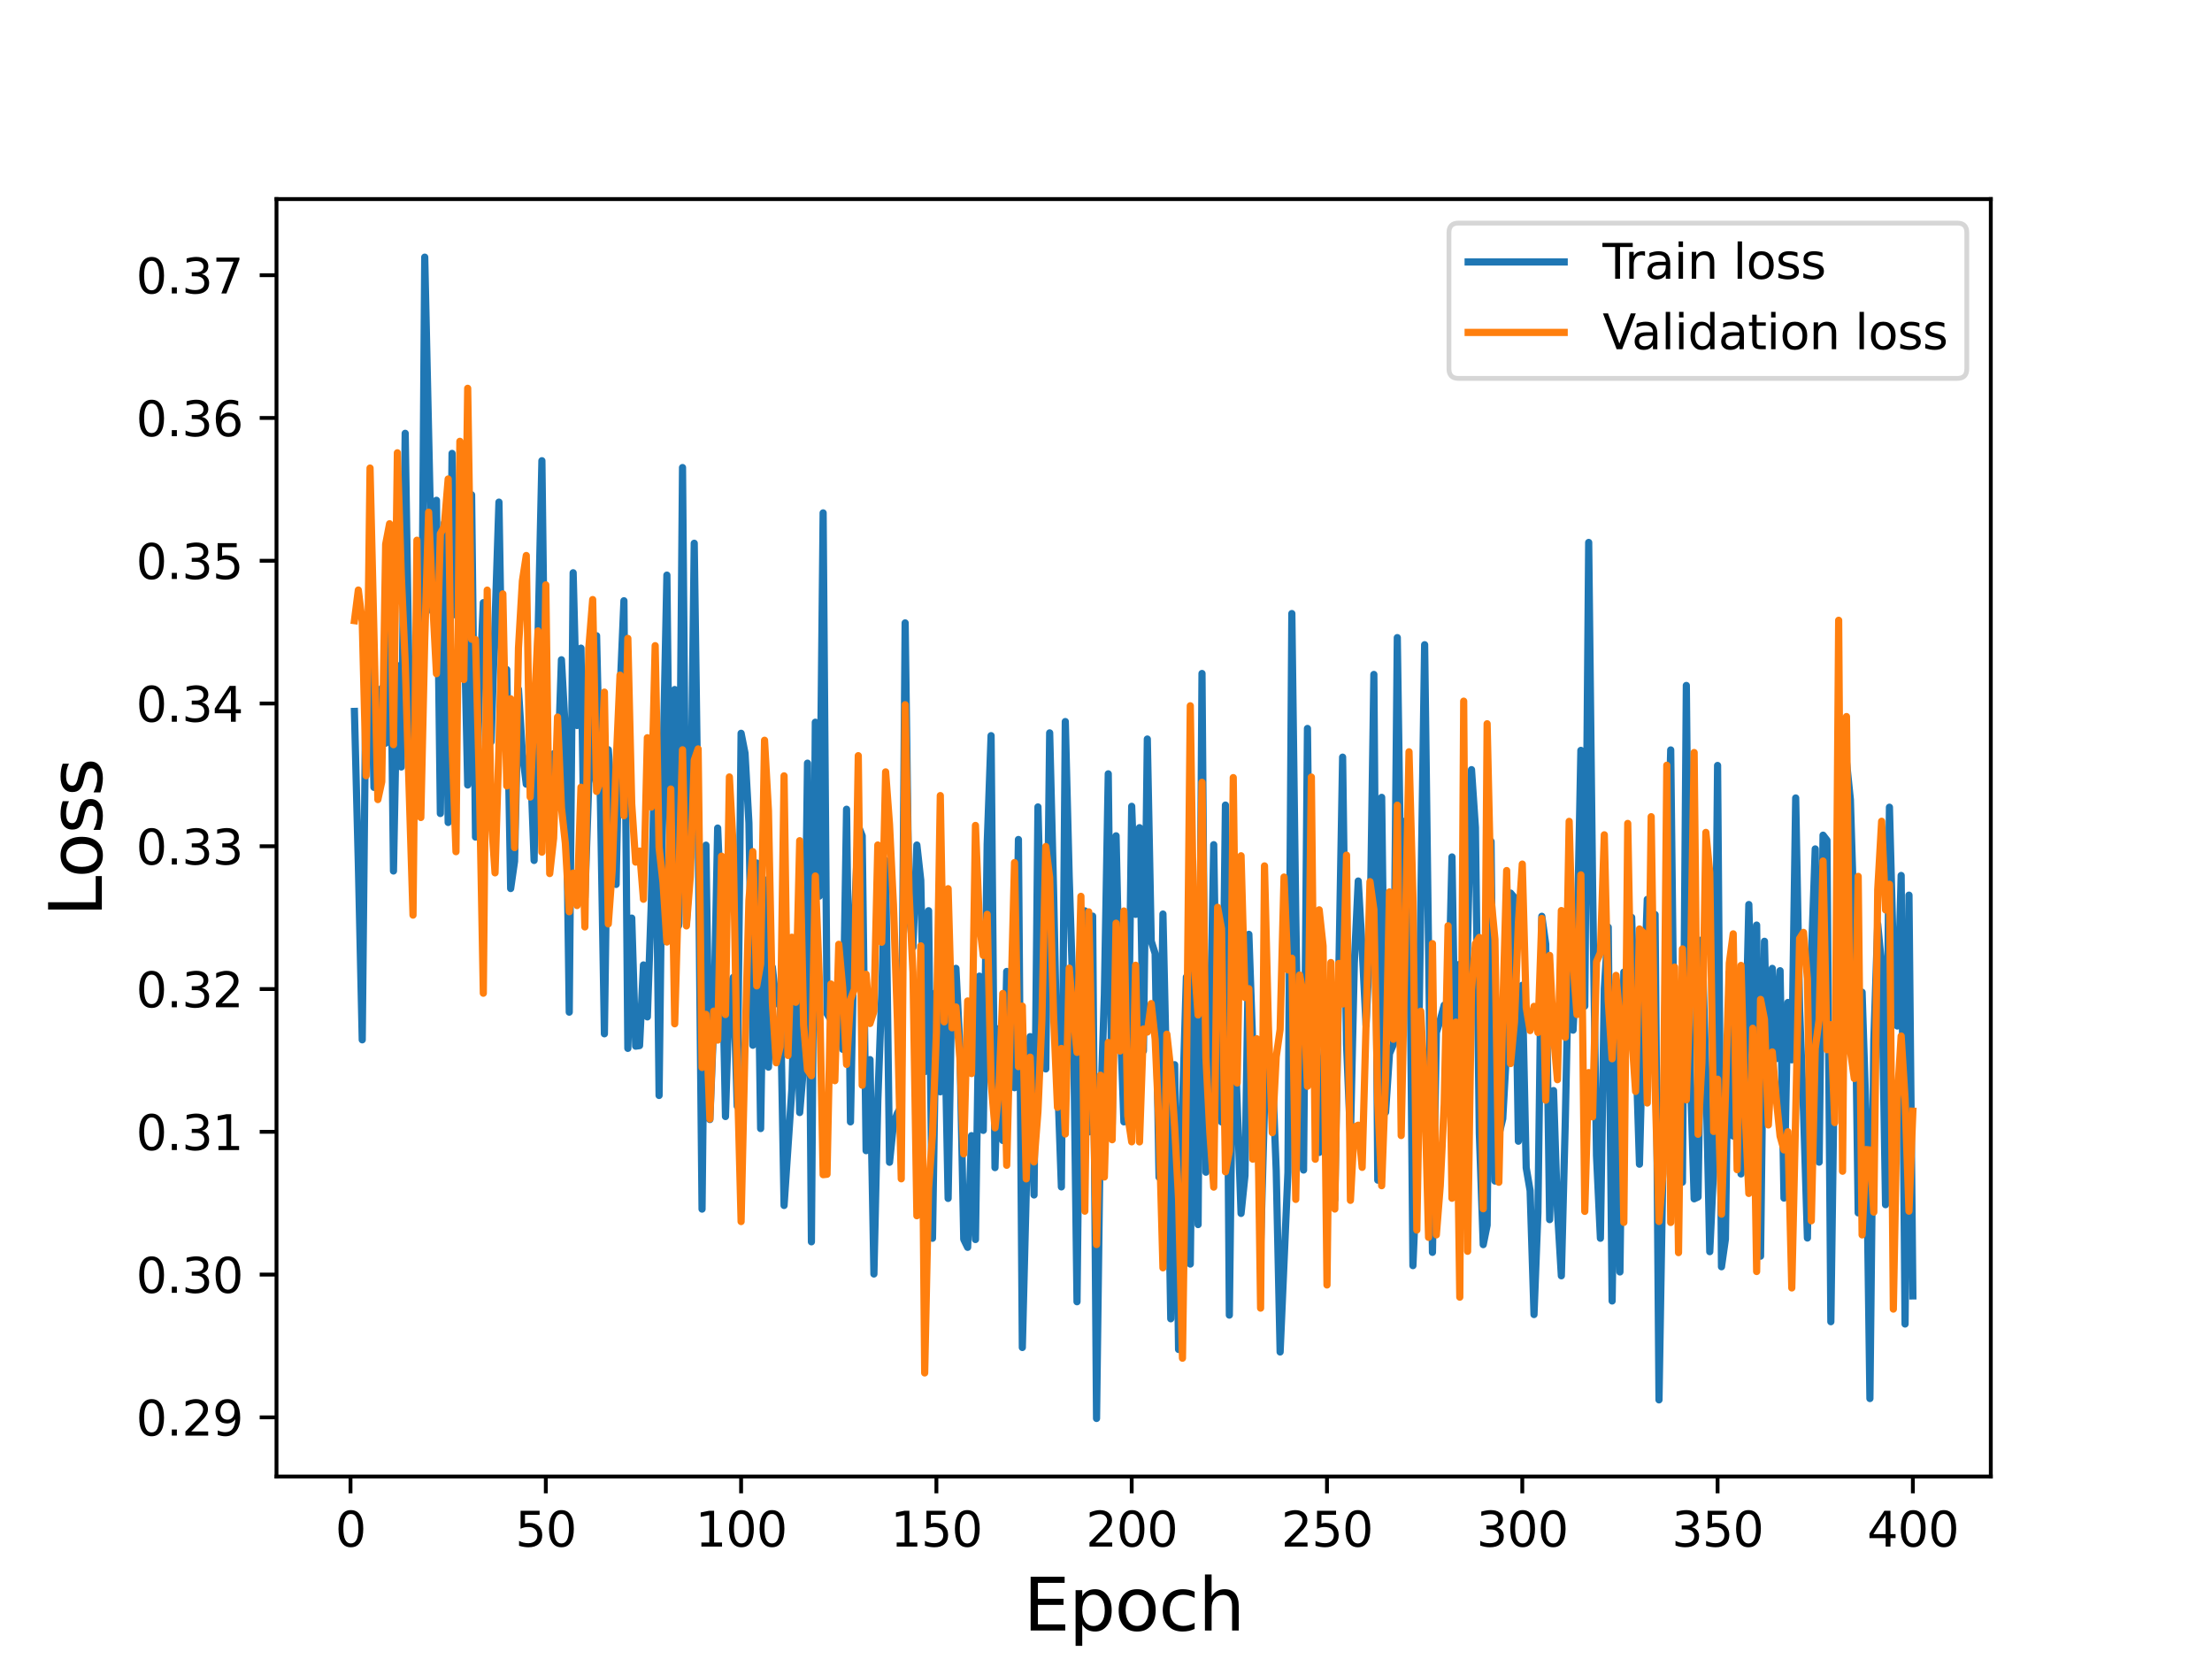 <?xml version="1.0" encoding="utf-8" standalone="no"?>
<!DOCTYPE svg PUBLIC "-//W3C//DTD SVG 1.1//EN"
  "http://www.w3.org/Graphics/SVG/1.1/DTD/svg11.dtd">
<svg height="345.6pt" version="1.1" viewBox="0 0 460.8 345.6" width="460.8pt" xmlns="http://www.w3.org/2000/svg" xmlns:xlink="http://www.w3.org/1999/xlink">
 <defs>
  <style type="text/css">*{stroke-linecap:butt;stroke-linejoin:round;}</style>
 </defs>
 <g id="figure_1">
  <g id="patch_1">
   <path d="M 0 345.6 
L 460.8 345.6 
L 460.8 0 
L 0 0 
z
" style="fill:#ffffff;"/>
  </g>
  <g id="axes_1">
   <g id="patch_2">
    <path d="M 57.6 307.584 
L 414.72 307.584 
L 414.72 41.472 
L 57.6 41.472 
z
" style="fill:#ffffff;"/>
   </g>
   <g id="matplotlib.axis_1">
    <g id="xtick_1">
     <g id="line2d_1">
      <defs>
       <path d="M 0 0 
L 0 3.5 
" id="m0339c16b74" style="stroke:#000000;stroke-width:0.8;"/>
      </defs>
      <g>
       <use style="stroke:#000000;stroke-width:0.8;" x="73.019" xlink:href="#m0339c16b74" y="307.584"/>
      </g>
     </g>
     <g id="text_1">
      <!-- 0 -->
      <g transform="translate(69.838 322.182)scale(0.1 -0.1)">
       <defs>
        <path d="M 2034 4250 
Q 1547 4250 1301 3770 
Q 1056 3291 1056 2328 
Q 1056 1369 1301 889 
Q 1547 409 2034 409 
Q 2525 409 2770 889 
Q 3016 1369 3016 2328 
Q 3016 3291 2770 3770 
Q 2525 4250 2034 4250 
z
M 2034 4750 
Q 2819 4750 3233 4129 
Q 3647 3509 3647 2328 
Q 3647 1150 3233 529 
Q 2819 -91 2034 -91 
Q 1250 -91 836 529 
Q 422 1150 422 2328 
Q 422 3509 836 4129 
Q 1250 4750 2034 4750 
z
" id="DejaVuSans-30" transform="scale(0.016)"/>
       </defs>
       <use xlink:href="#DejaVuSans-30"/>
      </g>
     </g>
    </g>
    <g id="xtick_2">
     <g id="line2d_2">
      <g>
       <use style="stroke:#000000;stroke-width:0.8;" x="113.703" xlink:href="#m0339c16b74" y="307.584"/>
      </g>
     </g>
     <g id="text_2">
      <!-- 50 -->
      <g transform="translate(107.34 322.182)scale(0.1 -0.1)">
       <defs>
        <path d="M 691 4666 
L 3169 4666 
L 3169 4134 
L 1269 4134 
L 1269 2991 
Q 1406 3038 1543 3061 
Q 1681 3084 1819 3084 
Q 2600 3084 3056 2656 
Q 3513 2228 3513 1497 
Q 3513 744 3044 326 
Q 2575 -91 1722 -91 
Q 1428 -91 1123 -41 
Q 819 9 494 109 
L 494 744 
Q 775 591 1075 516 
Q 1375 441 1709 441 
Q 2250 441 2565 725 
Q 2881 1009 2881 1497 
Q 2881 1984 2565 2268 
Q 2250 2553 1709 2553 
Q 1456 2553 1204 2497 
Q 953 2441 691 2322 
L 691 4666 
z
" id="DejaVuSans-35" transform="scale(0.016)"/>
       </defs>
       <use xlink:href="#DejaVuSans-35"/>
       <use x="63.623" xlink:href="#DejaVuSans-30"/>
      </g>
     </g>
    </g>
    <g id="xtick_3">
     <g id="line2d_3">
      <g>
       <use style="stroke:#000000;stroke-width:0.8;" x="154.386" xlink:href="#m0339c16b74" y="307.584"/>
      </g>
     </g>
     <g id="text_3">
      <!-- 100 -->
      <g transform="translate(144.842 322.182)scale(0.1 -0.1)">
       <defs>
        <path d="M 794 531 
L 1825 531 
L 1825 4091 
L 703 3866 
L 703 4441 
L 1819 4666 
L 2450 4666 
L 2450 531 
L 3481 531 
L 3481 0 
L 794 0 
L 794 531 
z
" id="DejaVuSans-31" transform="scale(0.016)"/>
       </defs>
       <use xlink:href="#DejaVuSans-31"/>
       <use x="63.623" xlink:href="#DejaVuSans-30"/>
       <use x="127.246" xlink:href="#DejaVuSans-30"/>
      </g>
     </g>
    </g>
    <g id="xtick_4">
     <g id="line2d_4">
      <g>
       <use style="stroke:#000000;stroke-width:0.8;" x="195.07" xlink:href="#m0339c16b74" y="307.584"/>
      </g>
     </g>
     <g id="text_4">
      <!-- 150 -->
      <g transform="translate(185.526 322.182)scale(0.1 -0.1)">
       <use xlink:href="#DejaVuSans-31"/>
       <use x="63.623" xlink:href="#DejaVuSans-35"/>
       <use x="127.246" xlink:href="#DejaVuSans-30"/>
      </g>
     </g>
    </g>
    <g id="xtick_5">
     <g id="line2d_5">
      <g>
       <use style="stroke:#000000;stroke-width:0.8;" x="235.753" xlink:href="#m0339c16b74" y="307.584"/>
      </g>
     </g>
     <g id="text_5">
      <!-- 200 -->
      <g transform="translate(226.209 322.182)scale(0.1 -0.1)">
       <defs>
        <path d="M 1228 531 
L 3431 531 
L 3431 0 
L 469 0 
L 469 531 
Q 828 903 1448 1529 
Q 2069 2156 2228 2338 
Q 2531 2678 2651 2914 
Q 2772 3150 2772 3378 
Q 2772 3750 2511 3984 
Q 2250 4219 1831 4219 
Q 1534 4219 1204 4116 
Q 875 4013 500 3803 
L 500 4441 
Q 881 4594 1212 4672 
Q 1544 4750 1819 4750 
Q 2544 4750 2975 4387 
Q 3406 4025 3406 3419 
Q 3406 3131 3298 2873 
Q 3191 2616 2906 2266 
Q 2828 2175 2409 1742 
Q 1991 1309 1228 531 
z
" id="DejaVuSans-32" transform="scale(0.016)"/>
       </defs>
       <use xlink:href="#DejaVuSans-32"/>
       <use x="63.623" xlink:href="#DejaVuSans-30"/>
       <use x="127.246" xlink:href="#DejaVuSans-30"/>
      </g>
     </g>
    </g>
    <g id="xtick_6">
     <g id="line2d_6">
      <g>
       <use style="stroke:#000000;stroke-width:0.8;" x="276.437" xlink:href="#m0339c16b74" y="307.584"/>
      </g>
     </g>
     <g id="text_6">
      <!-- 250 -->
      <g transform="translate(266.893 322.182)scale(0.1 -0.1)">
       <use xlink:href="#DejaVuSans-32"/>
       <use x="63.623" xlink:href="#DejaVuSans-35"/>
       <use x="127.246" xlink:href="#DejaVuSans-30"/>
      </g>
     </g>
    </g>
    <g id="xtick_7">
     <g id="line2d_7">
      <g>
       <use style="stroke:#000000;stroke-width:0.8;" x="317.12" xlink:href="#m0339c16b74" y="307.584"/>
      </g>
     </g>
     <g id="text_7">
      <!-- 300 -->
      <g transform="translate(307.576 322.182)scale(0.1 -0.1)">
       <defs>
        <path d="M 2597 2516 
Q 3050 2419 3304 2112 
Q 3559 1806 3559 1356 
Q 3559 666 3084 287 
Q 2609 -91 1734 -91 
Q 1441 -91 1130 -33 
Q 819 25 488 141 
L 488 750 
Q 750 597 1062 519 
Q 1375 441 1716 441 
Q 2309 441 2620 675 
Q 2931 909 2931 1356 
Q 2931 1769 2642 2001 
Q 2353 2234 1838 2234 
L 1294 2234 
L 1294 2753 
L 1863 2753 
Q 2328 2753 2575 2939 
Q 2822 3125 2822 3475 
Q 2822 3834 2567 4026 
Q 2313 4219 1838 4219 
Q 1578 4219 1281 4162 
Q 984 4106 628 3988 
L 628 4550 
Q 988 4650 1302 4700 
Q 1616 4750 1894 4750 
Q 2613 4750 3031 4423 
Q 3450 4097 3450 3541 
Q 3450 3153 3228 2886 
Q 3006 2619 2597 2516 
z
" id="DejaVuSans-33" transform="scale(0.016)"/>
       </defs>
       <use xlink:href="#DejaVuSans-33"/>
       <use x="63.623" xlink:href="#DejaVuSans-30"/>
       <use x="127.246" xlink:href="#DejaVuSans-30"/>
      </g>
     </g>
    </g>
    <g id="xtick_8">
     <g id="line2d_8">
      <g>
       <use style="stroke:#000000;stroke-width:0.8;" x="357.804" xlink:href="#m0339c16b74" y="307.584"/>
      </g>
     </g>
     <g id="text_8">
      <!-- 350 -->
      <g transform="translate(348.26 322.182)scale(0.1 -0.1)">
       <use xlink:href="#DejaVuSans-33"/>
       <use x="63.623" xlink:href="#DejaVuSans-35"/>
       <use x="127.246" xlink:href="#DejaVuSans-30"/>
      </g>
     </g>
    </g>
    <g id="xtick_9">
     <g id="line2d_9">
      <g>
       <use style="stroke:#000000;stroke-width:0.8;" x="398.487" xlink:href="#m0339c16b74" y="307.584"/>
      </g>
     </g>
     <g id="text_9">
      <!-- 400 -->
      <g transform="translate(388.944 322.182)scale(0.1 -0.1)">
       <defs>
        <path d="M 2419 4116 
L 825 1625 
L 2419 1625 
L 2419 4116 
z
M 2253 4666 
L 3047 4666 
L 3047 1625 
L 3713 1625 
L 3713 1100 
L 3047 1100 
L 3047 0 
L 2419 0 
L 2419 1100 
L 313 1100 
L 313 1709 
L 2253 4666 
z
" id="DejaVuSans-34" transform="scale(0.016)"/>
       </defs>
       <use xlink:href="#DejaVuSans-34"/>
       <use x="63.623" xlink:href="#DejaVuSans-30"/>
       <use x="127.246" xlink:href="#DejaVuSans-30"/>
      </g>
     </g>
    </g>
    <g id="text_10">
     <!-- Epoch -->
     <g transform="translate(213.194 339.66)scale(0.15 -0.15)">
      <defs>
       <path d="M 628 4666 
L 3578 4666 
L 3578 4134 
L 1259 4134 
L 1259 2753 
L 3481 2753 
L 3481 2222 
L 1259 2222 
L 1259 531 
L 3634 531 
L 3634 0 
L 628 0 
L 628 4666 
z
" id="DejaVuSans-45" transform="scale(0.016)"/>
       <path d="M 1159 525 
L 1159 -1331 
L 581 -1331 
L 581 3500 
L 1159 3500 
L 1159 2969 
Q 1341 3281 1617 3432 
Q 1894 3584 2278 3584 
Q 2916 3584 3314 3078 
Q 3713 2572 3713 1747 
Q 3713 922 3314 415 
Q 2916 -91 2278 -91 
Q 1894 -91 1617 61 
Q 1341 213 1159 525 
z
M 3116 1747 
Q 3116 2381 2855 2742 
Q 2594 3103 2138 3103 
Q 1681 3103 1420 2742 
Q 1159 2381 1159 1747 
Q 1159 1113 1420 752 
Q 1681 391 2138 391 
Q 2594 391 2855 752 
Q 3116 1113 3116 1747 
z
" id="DejaVuSans-70" transform="scale(0.016)"/>
       <path d="M 1959 3097 
Q 1497 3097 1228 2736 
Q 959 2375 959 1747 
Q 959 1119 1226 758 
Q 1494 397 1959 397 
Q 2419 397 2687 759 
Q 2956 1122 2956 1747 
Q 2956 2369 2687 2733 
Q 2419 3097 1959 3097 
z
M 1959 3584 
Q 2709 3584 3137 3096 
Q 3566 2609 3566 1747 
Q 3566 888 3137 398 
Q 2709 -91 1959 -91 
Q 1206 -91 779 398 
Q 353 888 353 1747 
Q 353 2609 779 3096 
Q 1206 3584 1959 3584 
z
" id="DejaVuSans-6f" transform="scale(0.016)"/>
       <path d="M 3122 3366 
L 3122 2828 
Q 2878 2963 2633 3030 
Q 2388 3097 2138 3097 
Q 1578 3097 1268 2742 
Q 959 2388 959 1747 
Q 959 1106 1268 751 
Q 1578 397 2138 397 
Q 2388 397 2633 464 
Q 2878 531 3122 666 
L 3122 134 
Q 2881 22 2623 -34 
Q 2366 -91 2075 -91 
Q 1284 -91 818 406 
Q 353 903 353 1747 
Q 353 2603 823 3093 
Q 1294 3584 2113 3584 
Q 2378 3584 2631 3529 
Q 2884 3475 3122 3366 
z
" id="DejaVuSans-63" transform="scale(0.016)"/>
       <path d="M 3513 2113 
L 3513 0 
L 2938 0 
L 2938 2094 
Q 2938 2591 2744 2837 
Q 2550 3084 2163 3084 
Q 1697 3084 1428 2787 
Q 1159 2491 1159 1978 
L 1159 0 
L 581 0 
L 581 4863 
L 1159 4863 
L 1159 2956 
Q 1366 3272 1645 3428 
Q 1925 3584 2291 3584 
Q 2894 3584 3203 3211 
Q 3513 2838 3513 2113 
z
" id="DejaVuSans-68" transform="scale(0.016)"/>
      </defs>
      <use xlink:href="#DejaVuSans-45"/>
      <use x="63.184" xlink:href="#DejaVuSans-70"/>
      <use x="126.66" xlink:href="#DejaVuSans-6f"/>
      <use x="187.842" xlink:href="#DejaVuSans-63"/>
      <use x="242.822" xlink:href="#DejaVuSans-68"/>
     </g>
    </g>
   </g>
   <g id="matplotlib.axis_2">
    <g id="ytick_1">
     <g id="line2d_10">
      <defs>
       <path d="M 0 0 
L -3.5 0 
" id="m6b39c314f2" style="stroke:#000000;stroke-width:0.8;"/>
      </defs>
      <g>
       <use style="stroke:#000000;stroke-width:0.8;" x="57.6" xlink:href="#m6b39c314f2" y="295.261"/>
      </g>
     </g>
     <g id="text_11">
      <!-- 0.29 -->
      <g transform="translate(28.334 299.06)scale(0.1 -0.1)">
       <defs>
        <path d="M 684 794 
L 1344 794 
L 1344 0 
L 684 0 
L 684 794 
z
" id="DejaVuSans-2e" transform="scale(0.016)"/>
        <path d="M 703 97 
L 703 672 
Q 941 559 1184 500 
Q 1428 441 1663 441 
Q 2288 441 2617 861 
Q 2947 1281 2994 2138 
Q 2813 1869 2534 1725 
Q 2256 1581 1919 1581 
Q 1219 1581 811 2004 
Q 403 2428 403 3163 
Q 403 3881 828 4315 
Q 1253 4750 1959 4750 
Q 2769 4750 3195 4129 
Q 3622 3509 3622 2328 
Q 3622 1225 3098 567 
Q 2575 -91 1691 -91 
Q 1453 -91 1209 -44 
Q 966 3 703 97 
z
M 1959 2075 
Q 2384 2075 2632 2365 
Q 2881 2656 2881 3163 
Q 2881 3666 2632 3958 
Q 2384 4250 1959 4250 
Q 1534 4250 1286 3958 
Q 1038 3666 1038 3163 
Q 1038 2656 1286 2365 
Q 1534 2075 1959 2075 
z
" id="DejaVuSans-39" transform="scale(0.016)"/>
       </defs>
       <use xlink:href="#DejaVuSans-30"/>
       <use x="63.623" xlink:href="#DejaVuSans-2e"/>
       <use x="95.41" xlink:href="#DejaVuSans-32"/>
       <use x="159.033" xlink:href="#DejaVuSans-39"/>
      </g>
     </g>
    </g>
    <g id="ytick_2">
     <g id="line2d_11">
      <g>
       <use style="stroke:#000000;stroke-width:0.8;" x="57.6" xlink:href="#m6b39c314f2" y="265.519"/>
      </g>
     </g>
     <g id="text_12">
      <!-- 0.30 -->
      <g transform="translate(28.334 269.318)scale(0.1 -0.1)">
       <use xlink:href="#DejaVuSans-30"/>
       <use x="63.623" xlink:href="#DejaVuSans-2e"/>
       <use x="95.41" xlink:href="#DejaVuSans-33"/>
       <use x="159.033" xlink:href="#DejaVuSans-30"/>
      </g>
     </g>
    </g>
    <g id="ytick_3">
     <g id="line2d_12">
      <g>
       <use style="stroke:#000000;stroke-width:0.8;" x="57.6" xlink:href="#m6b39c314f2" y="235.778"/>
      </g>
     </g>
     <g id="text_13">
      <!-- 0.31 -->
      <g transform="translate(28.334 239.577)scale(0.1 -0.1)">
       <use xlink:href="#DejaVuSans-30"/>
       <use x="63.623" xlink:href="#DejaVuSans-2e"/>
       <use x="95.41" xlink:href="#DejaVuSans-33"/>
       <use x="159.033" xlink:href="#DejaVuSans-31"/>
      </g>
     </g>
    </g>
    <g id="ytick_4">
     <g id="line2d_13">
      <g>
       <use style="stroke:#000000;stroke-width:0.8;" x="57.6" xlink:href="#m6b39c314f2" y="206.036"/>
      </g>
     </g>
     <g id="text_14">
      <!-- 0.32 -->
      <g transform="translate(28.334 209.835)scale(0.1 -0.1)">
       <use xlink:href="#DejaVuSans-30"/>
       <use x="63.623" xlink:href="#DejaVuSans-2e"/>
       <use x="95.41" xlink:href="#DejaVuSans-33"/>
       <use x="159.033" xlink:href="#DejaVuSans-32"/>
      </g>
     </g>
    </g>
    <g id="ytick_5">
     <g id="line2d_14">
      <g>
       <use style="stroke:#000000;stroke-width:0.8;" x="57.6" xlink:href="#m6b39c314f2" y="176.295"/>
      </g>
     </g>
     <g id="text_15">
      <!-- 0.33 -->
      <g transform="translate(28.334 180.094)scale(0.1 -0.1)">
       <use xlink:href="#DejaVuSans-30"/>
       <use x="63.623" xlink:href="#DejaVuSans-2e"/>
       <use x="95.41" xlink:href="#DejaVuSans-33"/>
       <use x="159.033" xlink:href="#DejaVuSans-33"/>
      </g>
     </g>
    </g>
    <g id="ytick_6">
     <g id="line2d_15">
      <g>
       <use style="stroke:#000000;stroke-width:0.8;" x="57.6" xlink:href="#m6b39c314f2" y="146.553"/>
      </g>
     </g>
     <g id="text_16">
      <!-- 0.34 -->
      <g transform="translate(28.334 150.352)scale(0.1 -0.1)">
       <use xlink:href="#DejaVuSans-30"/>
       <use x="63.623" xlink:href="#DejaVuSans-2e"/>
       <use x="95.41" xlink:href="#DejaVuSans-33"/>
       <use x="159.033" xlink:href="#DejaVuSans-34"/>
      </g>
     </g>
    </g>
    <g id="ytick_7">
     <g id="line2d_16">
      <g>
       <use style="stroke:#000000;stroke-width:0.8;" x="57.6" xlink:href="#m6b39c314f2" y="116.812"/>
      </g>
     </g>
     <g id="text_17">
      <!-- 0.35 -->
      <g transform="translate(28.334 120.611)scale(0.1 -0.1)">
       <use xlink:href="#DejaVuSans-30"/>
       <use x="63.623" xlink:href="#DejaVuSans-2e"/>
       <use x="95.41" xlink:href="#DejaVuSans-33"/>
       <use x="159.033" xlink:href="#DejaVuSans-35"/>
      </g>
     </g>
    </g>
    <g id="ytick_8">
     <g id="line2d_17">
      <g>
       <use style="stroke:#000000;stroke-width:0.8;" x="57.6" xlink:href="#m6b39c314f2" y="87.07"/>
      </g>
     </g>
     <g id="text_18">
      <!-- 0.36 -->
      <g transform="translate(28.334 90.869)scale(0.1 -0.1)">
       <defs>
        <path d="M 2113 2584 
Q 1688 2584 1439 2293 
Q 1191 2003 1191 1497 
Q 1191 994 1439 701 
Q 1688 409 2113 409 
Q 2538 409 2786 701 
Q 3034 994 3034 1497 
Q 3034 2003 2786 2293 
Q 2538 2584 2113 2584 
z
M 3366 4563 
L 3366 3988 
Q 3128 4100 2886 4159 
Q 2644 4219 2406 4219 
Q 1781 4219 1451 3797 
Q 1122 3375 1075 2522 
Q 1259 2794 1537 2939 
Q 1816 3084 2150 3084 
Q 2853 3084 3261 2657 
Q 3669 2231 3669 1497 
Q 3669 778 3244 343 
Q 2819 -91 2113 -91 
Q 1303 -91 875 529 
Q 447 1150 447 2328 
Q 447 3434 972 4092 
Q 1497 4750 2381 4750 
Q 2619 4750 2861 4703 
Q 3103 4656 3366 4563 
z
" id="DejaVuSans-36" transform="scale(0.016)"/>
       </defs>
       <use xlink:href="#DejaVuSans-30"/>
       <use x="63.623" xlink:href="#DejaVuSans-2e"/>
       <use x="95.41" xlink:href="#DejaVuSans-33"/>
       <use x="159.033" xlink:href="#DejaVuSans-36"/>
      </g>
     </g>
    </g>
    <g id="ytick_9">
     <g id="line2d_18">
      <g>
       <use style="stroke:#000000;stroke-width:0.8;" x="57.6" xlink:href="#m6b39c314f2" y="57.329"/>
      </g>
     </g>
     <g id="text_19">
      <!-- 0.37 -->
      <g transform="translate(28.334 61.128)scale(0.1 -0.1)">
       <defs>
        <path d="M 525 4666 
L 3525 4666 
L 3525 4397 
L 1831 0 
L 1172 0 
L 2766 4134 
L 525 4134 
L 525 4666 
z
" id="DejaVuSans-37" transform="scale(0.016)"/>
       </defs>
       <use xlink:href="#DejaVuSans-30"/>
       <use x="63.623" xlink:href="#DejaVuSans-2e"/>
       <use x="95.41" xlink:href="#DejaVuSans-33"/>
       <use x="159.033" xlink:href="#DejaVuSans-37"/>
      </g>
     </g>
    </g>
    <g id="text_20">
     <!-- Loss -->
     <g transform="translate(21.215 190.979)rotate(-90)scale(0.15 -0.15)">
      <defs>
       <path d="M 628 4666 
L 1259 4666 
L 1259 531 
L 3531 531 
L 3531 0 
L 628 0 
L 628 4666 
z
" id="DejaVuSans-4c" transform="scale(0.016)"/>
       <path d="M 2834 3397 
L 2834 2853 
Q 2591 2978 2328 3040 
Q 2066 3103 1784 3103 
Q 1356 3103 1142 2972 
Q 928 2841 928 2578 
Q 928 2378 1081 2264 
Q 1234 2150 1697 2047 
L 1894 2003 
Q 2506 1872 2764 1633 
Q 3022 1394 3022 966 
Q 3022 478 2636 193 
Q 2250 -91 1575 -91 
Q 1294 -91 989 -36 
Q 684 19 347 128 
L 347 722 
Q 666 556 975 473 
Q 1284 391 1588 391 
Q 1994 391 2212 530 
Q 2431 669 2431 922 
Q 2431 1156 2273 1281 
Q 2116 1406 1581 1522 
L 1381 1569 
Q 847 1681 609 1914 
Q 372 2147 372 2553 
Q 372 3047 722 3315 
Q 1072 3584 1716 3584 
Q 2034 3584 2315 3537 
Q 2597 3491 2834 3397 
z
" id="DejaVuSans-73" transform="scale(0.016)"/>
      </defs>
      <use xlink:href="#DejaVuSans-4c"/>
      <use x="53.963" xlink:href="#DejaVuSans-6f"/>
      <use x="115.145" xlink:href="#DejaVuSans-73"/>
      <use x="167.244" xlink:href="#DejaVuSans-73"/>
     </g>
    </g>
   </g>
   <g id="line2d_19">
    <path clip-path="url(#p90b360aab3)" d="M 73.833 148.199 
L 74.646 179.961 
L 75.46 216.613 
L 76.274 137.288 
L 77.087 125.895 
L 77.901 164.022 
L 78.715 157.003 
L 79.528 143.384 
L 80.342 154.815 
L 81.156 113.887 
L 81.969 181.445 
L 82.783 138.655 
L 83.597 159.777 
L 84.41 90.266 
L 85.224 141.998 
L 86.038 161.618 
L 86.851 155.164 
L 87.665 162.561 
L 88.479 53.568 
L 90.106 127.367 
L 90.92 104.219 
L 91.733 169.468 
L 92.547 108.958 
L 93.361 171.335 
L 94.174 94.454 
L 94.988 128.133 
L 95.802 126.589 
L 96.616 126.164 
L 97.429 163.533 
L 98.243 103.081 
L 99.057 174.373 
L 99.87 143.883 
L 100.684 125.545 
L 101.498 133.49 
L 102.311 154.517 
L 103.939 104.601 
L 104.752 152.994 
L 105.566 139.48 
L 106.38 185.097 
L 107.193 179.413 
L 108.007 143.589 
L 108.821 156.833 
L 109.634 163.354 
L 110.448 157.12 
L 111.262 179.245 
L 112.075 132.81 
L 112.889 95.978 
L 113.703 161.958 
L 114.516 167.918 
L 115.33 157.024 
L 116.144 161.618 
L 116.957 137.443 
L 117.771 152.231 
L 118.585 210.85 
L 119.398 119.318 
L 120.212 151.135 
L 121.026 135.019 
L 121.839 187.048 
L 122.653 163.134 
L 123.467 157.809 
L 124.28 132.436 
L 125.094 167.772 
L 125.908 215.36 
L 126.721 156.179 
L 127.535 167.964 
L 128.349 184.237 
L 129.162 144.288 
L 129.976 125.15 
L 130.79 218.393 
L 131.603 191.256 
L 132.417 217.934 
L 133.231 217.821 
L 134.044 201.016 
L 134.858 211.838 
L 135.672 188.298 
L 136.485 154.678 
L 137.299 228.204 
L 138.113 159.583 
L 138.926 119.805 
L 139.74 193.292 
L 140.554 143.646 
L 141.367 192.845 
L 142.181 97.397 
L 142.995 192.408 
L 143.808 178.319 
L 144.622 113.172 
L 145.436 172.225 
L 146.249 251.879 
L 147.063 176.064 
L 147.877 233.219 
L 148.69 212.823 
L 149.504 172.498 
L 150.318 192.593 
L 151.131 232.594 
L 151.945 205.882 
L 152.759 203.6 
L 153.572 230.444 
L 154.386 152.757 
L 155.2 156.899 
L 156.013 171.419 
L 156.827 217.743 
L 157.641 179.776 
L 158.454 235.103 
L 159.268 183.282 
L 160.082 222.302 
L 160.895 201.473 
L 161.709 209.096 
L 162.523 205.62 
L 163.336 251.12 
L 164.964 226.854 
L 165.777 195.797 
L 166.591 231.762 
L 167.405 222.041 
L 168.219 158.979 
L 169.032 258.694 
L 169.846 150.453 
L 170.66 186.698 
L 171.473 106.846 
L 172.287 211.165 
L 173.101 212.49 
L 173.914 214.323 
L 174.728 208.424 
L 175.542 218.587 
L 176.355 168.577 
L 177.169 233.708 
L 177.983 191.414 
L 178.796 172.063 
L 179.61 174.114 
L 180.424 239.705 
L 181.237 220.74 
L 182.051 265.395 
L 182.865 229.323 
L 183.678 206.921 
L 184.492 179.263 
L 185.306 242.121 
L 186.119 234.199 
L 186.933 231.922 
L 187.747 230.528 
L 188.56 129.761 
L 189.374 190.064 
L 190.188 197.329 
L 191.001 176.032 
L 191.815 183.388 
L 192.629 223.252 
L 193.442 189.718 
L 194.256 257.955 
L 195.07 206.637 
L 195.883 227.446 
L 196.697 208.055 
L 197.511 249.649 
L 198.324 203.202 
L 199.138 201.728 
L 199.952 217.991 
L 200.765 258.17 
L 201.579 259.842 
L 202.393 236.576 
L 203.206 258.217 
L 204.02 203.348 
L 204.834 235.478 
L 205.647 175.84 
L 206.461 153.25 
L 207.275 243.236 
L 208.088 214.286 
L 208.902 237.583 
L 209.716 202.369 
L 210.529 205.42 
L 211.343 226.588 
L 212.157 174.884 
L 212.97 280.707 
L 214.598 215.952 
L 215.411 248.933 
L 216.225 168.094 
L 217.039 200.687 
L 217.852 222.676 
L 218.666 152.671 
L 219.48 185.463 
L 220.293 224.339 
L 221.107 247.257 
L 221.921 150.315 
L 222.734 182.658 
L 223.548 207.891 
L 224.362 271.175 
L 225.175 197.097 
L 225.989 189.748 
L 226.803 235.807 
L 227.616 190.838 
L 228.43 295.488 
L 229.244 232.607 
L 230.057 207.238 
L 230.871 161.204 
L 231.685 234.293 
L 232.498 174.112 
L 233.312 211.011 
L 234.126 233.703 
L 234.939 229.994 
L 235.753 167.97 
L 236.567 190.475 
L 237.381 172.418 
L 238.194 218.919 
L 239.008 153.956 
L 239.822 196.05 
L 240.635 198.644 
L 241.449 245.242 
L 242.263 190.412 
L 243.076 226.885 
L 243.89 274.725 
L 244.704 221.797 
L 245.517 281.115 
L 246.331 230.484 
L 247.145 203.527 
L 247.958 263.325 
L 248.772 196.534 
L 249.586 255.107 
L 250.399 140.296 
L 251.213 244.191 
L 252.027 220.302 
L 252.84 175.965 
L 253.654 226.784 
L 254.468 233.716 
L 255.281 167.712 
L 256.095 273.962 
L 256.909 206.661 
L 258.536 252.777 
L 259.35 244.868 
L 260.163 194.64 
L 260.977 217.886 
L 261.791 217.958 
L 262.604 260.026 
L 263.418 230.407 
L 264.232 221.438 
L 265.045 222.843 
L 265.859 243.825 
L 266.673 281.642 
L 268.3 244.235 
L 269.114 127.812 
L 269.927 190.323 
L 270.741 239.635 
L 271.555 243.741 
L 272.368 151.75 
L 273.182 224.168 
L 273.996 209.837 
L 274.809 240.074 
L 275.623 221.966 
L 276.437 210.648 
L 277.25 221.625 
L 278.064 249.93 
L 279.691 157.728 
L 280.505 217.52 
L 281.319 236.95 
L 282.132 200.586 
L 282.946 183.532 
L 283.76 197.558 
L 284.573 213.559 
L 285.387 195.967 
L 286.201 140.498 
L 287.014 245.845 
L 287.828 166.101 
L 288.642 231.706 
L 289.455 219.504 
L 290.269 217.56 
L 291.083 132.826 
L 291.896 189.78 
L 292.71 171.066 
L 293.524 175.463 
L 294.337 263.657 
L 295.151 244.156 
L 296.778 134.307 
L 298.406 260.886 
L 299.219 215.097 
L 300.033 212.511 
L 300.847 209.399 
L 301.66 212.18 
L 302.474 178.519 
L 303.288 229.219 
L 304.101 200.833 
L 304.915 243.845 
L 305.729 195.879 
L 306.543 160.334 
L 307.356 172.363 
L 308.17 236.111 
L 308.984 259.279 
L 309.797 255.231 
L 310.611 175.28 
L 311.425 246.036 
L 312.238 236.45 
L 313.052 233.045 
L 313.866 218.311 
L 314.679 186.045 
L 315.493 186.987 
L 316.307 237.736 
L 317.12 205.251 
L 317.934 243.249 
L 318.748 248.035 
L 319.561 273.844 
L 320.375 252.69 
L 321.189 190.877 
L 322.002 196.688 
L 322.816 254.07 
L 323.63 227.187 
L 324.443 252.134 
L 325.257 265.772 
L 326.071 233.824 
L 326.884 195.337 
L 327.698 214.598 
L 328.512 197.735 
L 329.325 156.317 
L 330.139 209.585 
L 330.953 113 
L 331.766 184.518 
L 332.58 240.703 
L 333.394 257.956 
L 334.207 205.951 
L 335.021 193.147 
L 335.835 271.018 
L 336.648 214.657 
L 337.462 264.972 
L 338.276 202.496 
L 339.089 205.633 
L 339.903 191.104 
L 341.53 242.522 
L 342.344 210.325 
L 343.158 187.357 
L 343.971 206.953 
L 344.785 190.515 
L 345.599 291.618 
L 346.412 242.741 
L 347.226 186.057 
L 348.04 156.225 
L 348.853 228.244 
L 349.667 239.513 
L 350.481 246.271 
L 351.294 142.792 
L 352.108 222.72 
L 352.922 249.736 
L 353.735 249.358 
L 354.549 195.769 
L 355.363 222.901 
L 356.176 260.748 
L 356.99 243.194 
L 357.804 159.456 
L 358.617 263.889 
L 359.431 258.161 
L 360.245 202.559 
L 361.058 236.666 
L 361.872 215.298 
L 362.686 244.552 
L 363.499 223.495 
L 364.313 188.428 
L 365.127 219.63 
L 365.94 192.71 
L 366.754 261.683 
L 367.568 196.086 
L 368.381 229.457 
L 369.195 201.733 
L 370.009 220.546 
L 370.822 202.218 
L 371.636 249.583 
L 372.45 208.836 
L 373.263 220.786 
L 374.077 166.232 
L 374.891 210.227 
L 375.704 231.539 
L 376.518 257.9 
L 377.332 199.72 
L 378.146 176.846 
L 378.959 242.099 
L 379.773 173.984 
L 380.587 175.041 
L 381.4 275.335 
L 382.214 215.248 
L 383.028 210.556 
L 383.841 166.764 
L 384.655 158.697 
L 385.469 166.575 
L 386.282 193.243 
L 387.096 252.662 
L 387.91 206.692 
L 388.723 232.135 
L 389.537 291.343 
L 390.351 216.747 
L 391.164 192.53 
L 391.978 201.131 
L 392.792 250.957 
L 393.605 168.156 
L 394.419 198.972 
L 395.233 213.736 
L 396.046 182.377 
L 396.86 275.816 
L 397.674 186.478 
L 398.487 269.959 
L 398.487 269.959 
" style="fill:none;stroke:#1f77b4;stroke-linecap:square;stroke-width:1.5;"/>
   </g>
   <g id="line2d_20">
    <path clip-path="url(#p90b360aab3)" d="M 73.833 129.298 
L 74.646 122.914 
L 75.46 129.51 
L 76.274 161.594 
L 77.087 97.505 
L 78.715 166.566 
L 79.528 162.845 
L 80.342 113.367 
L 81.156 109.105 
L 81.969 155.13 
L 82.783 94.325 
L 83.597 119.806 
L 84.41 137.994 
L 86.038 190.636 
L 86.851 112.541 
L 87.665 170.302 
L 88.479 133.408 
L 89.292 106.697 
L 90.106 124.8 
L 90.92 140.346 
L 91.733 111.185 
L 92.547 109.673 
L 93.361 99.781 
L 94.174 154.9 
L 94.988 177.424 
L 95.802 91.934 
L 96.616 141.569 
L 97.429 80.891 
L 98.243 133.158 
L 99.057 133.246 
L 99.87 163.546 
L 100.684 206.908 
L 101.498 122.931 
L 102.311 170.007 
L 103.125 181.829 
L 103.939 155.562 
L 104.752 123.716 
L 105.566 163.724 
L 106.38 145.574 
L 107.193 176.568 
L 108.007 134.98 
L 108.821 121.033 
L 109.634 115.721 
L 110.448 166.036 
L 112.075 131.426 
L 112.889 177.525 
L 113.703 121.838 
L 114.516 181.979 
L 115.33 174.61 
L 116.144 149.375 
L 116.957 168.233 
L 117.771 175.675 
L 118.585 189.932 
L 119.398 181.886 
L 120.212 188.643 
L 121.026 163.996 
L 121.839 193.096 
L 122.653 135.091 
L 123.467 124.899 
L 124.28 164.869 
L 125.094 162.75 
L 125.908 144.182 
L 126.721 192.473 
L 127.535 181.258 
L 128.349 159.197 
L 129.162 140.639 
L 129.976 169.926 
L 130.79 132.988 
L 131.603 167.454 
L 132.417 179.594 
L 133.231 177.292 
L 134.044 187.333 
L 134.858 153.68 
L 135.672 168.142 
L 136.485 134.505 
L 137.299 176.51 
L 138.113 183.835 
L 138.926 196.238 
L 139.74 164.369 
L 140.554 213.277 
L 142.181 156.198 
L 142.995 192.882 
L 143.808 182.542 
L 144.622 158.352 
L 145.436 156.01 
L 146.249 222.376 
L 147.063 211.311 
L 147.877 233.095 
L 148.69 210.639 
L 149.504 216.673 
L 150.318 178.355 
L 151.131 211.342 
L 151.945 161.852 
L 152.759 176.846 
L 153.572 223.073 
L 154.386 254.474 
L 155.2 217.905 
L 156.013 187.569 
L 156.827 177.404 
L 157.641 205.372 
L 158.454 200.813 
L 159.268 154.208 
L 160.082 168.9 
L 160.895 208.877 
L 161.709 221.401 
L 162.523 218.072 
L 163.336 161.623 
L 164.15 219.872 
L 164.964 195.242 
L 165.777 208.794 
L 166.591 175.13 
L 167.405 213.484 
L 168.219 222.889 
L 169.032 224.092 
L 169.846 182.485 
L 170.66 203.491 
L 171.473 244.709 
L 172.287 244.618 
L 173.101 204.982 
L 173.914 225.129 
L 174.728 196.72 
L 175.542 205.678 
L 176.355 221.736 
L 177.169 208.221 
L 177.983 206.081 
L 178.796 157.419 
L 179.61 226.075 
L 180.424 202.961 
L 181.237 213.215 
L 182.051 210.688 
L 182.865 176.025 
L 183.678 196.285 
L 184.492 160.799 
L 185.306 171.761 
L 186.119 188.44 
L 186.933 212.145 
L 187.747 245.57 
L 188.56 146.807 
L 189.374 185.889 
L 190.188 202.524 
L 191.001 253.265 
L 191.815 197.035 
L 192.629 286.007 
L 193.442 247.515 
L 194.256 236.32 
L 195.07 215.094 
L 195.883 165.733 
L 196.697 212.869 
L 197.511 185.133 
L 198.324 214.113 
L 199.138 209.773 
L 199.952 220.334 
L 200.765 240.375 
L 201.579 208.516 
L 202.393 223.645 
L 203.206 171.95 
L 204.02 192.324 
L 204.834 199.03 
L 205.647 190.472 
L 206.461 225.41 
L 207.275 234.946 
L 208.088 227.342 
L 208.902 206.96 
L 209.716 242.751 
L 211.343 179.681 
L 212.157 222.203 
L 212.97 209.59 
L 213.784 245.584 
L 214.598 220.228 
L 215.411 242.047 
L 216.225 231.538 
L 217.039 212.57 
L 217.852 176.345 
L 218.666 182.841 
L 219.48 211.545 
L 220.293 230.686 
L 221.107 218.413 
L 221.921 236.228 
L 222.734 201.679 
L 223.548 211.18 
L 224.362 219.23 
L 225.175 186.724 
L 225.989 252.31 
L 226.803 189.953 
L 228.43 259.259 
L 229.244 223.989 
L 230.057 245.187 
L 230.871 217.163 
L 231.685 237.429 
L 232.498 192.32 
L 233.312 218.952 
L 234.126 189.774 
L 234.939 232.457 
L 235.753 237.865 
L 236.567 201.079 
L 237.381 237.879 
L 238.194 214.356 
L 239.008 215.002 
L 239.822 209.067 
L 240.635 216.466 
L 241.449 234.606 
L 242.263 264.107 
L 243.076 215.434 
L 243.89 222.821 
L 244.704 234.856 
L 245.517 249.724 
L 246.331 282.939 
L 247.145 225.572 
L 247.958 147.026 
L 248.772 200.7 
L 249.586 211.436 
L 250.399 162.971 
L 251.213 220.233 
L 252.027 235.91 
L 252.84 247.3 
L 253.654 189.003 
L 254.468 193.473 
L 255.281 244.11 
L 256.095 239.789 
L 256.909 161.988 
L 257.722 225.611 
L 258.536 178.273 
L 259.35 207.802 
L 260.163 205.967 
L 260.977 241.479 
L 261.791 216.381 
L 262.604 272.51 
L 263.418 180.381 
L 264.232 213.696 
L 265.045 235.959 
L 265.859 220.157 
L 266.673 214.458 
L 267.486 182.708 
L 268.3 202.056 
L 269.114 199.612 
L 269.927 249.858 
L 270.741 203.116 
L 271.555 207.416 
L 272.368 226.293 
L 273.182 161.877 
L 273.996 241.492 
L 274.809 189.533 
L 275.623 197.071 
L 276.437 267.685 
L 277.25 200.51 
L 278.064 251.865 
L 278.878 200.7 
L 279.691 209.15 
L 280.505 178.139 
L 281.319 250.054 
L 282.132 234.804 
L 282.946 234.397 
L 283.76 243.185 
L 285.387 183.668 
L 286.201 189.46 
L 287.014 229.576 
L 287.828 247.006 
L 288.642 224.513 
L 289.455 185.805 
L 290.269 216.494 
L 291.083 167.734 
L 291.896 236.555 
L 293.524 156.611 
L 294.337 186.45 
L 295.151 256.243 
L 295.965 210.655 
L 296.778 226.444 
L 297.592 257.763 
L 298.406 196.577 
L 299.219 257.245 
L 300.033 247.018 
L 300.847 230.041 
L 301.66 192.856 
L 302.474 249.622 
L 303.288 212.932 
L 304.101 270.225 
L 304.915 146.064 
L 305.729 260.671 
L 306.543 206.172 
L 307.356 196.586 
L 308.17 195.287 
L 308.984 251.805 
L 309.797 150.77 
L 310.611 187.048 
L 311.425 195.675 
L 312.238 246.292 
L 313.052 210.639 
L 313.866 181.349 
L 314.679 221.567 
L 315.493 212.872 
L 316.307 192.359 
L 317.12 180.004 
L 317.934 209.845 
L 318.748 214.688 
L 319.561 209.645 
L 320.375 215.091 
L 321.189 191.328 
L 322.002 229.187 
L 322.816 199.026 
L 323.63 215.645 
L 324.443 224.921 
L 325.257 189.682 
L 326.071 216.098 
L 326.884 171.102 
L 327.698 200.518 
L 328.512 211.344 
L 329.325 182.251 
L 330.139 252.353 
L 330.953 223.439 
L 331.766 232.658 
L 332.58 200.346 
L 333.394 198.461 
L 334.207 173.906 
L 335.021 208.458 
L 335.835 220.557 
L 336.648 203.186 
L 337.462 212.407 
L 338.276 254.648 
L 339.089 171.534 
L 339.903 215.32 
L 340.717 227.364 
L 341.53 193.527 
L 342.344 194.334 
L 343.158 229.775 
L 343.971 170.132 
L 344.785 226.333 
L 345.599 254.447 
L 346.412 244.49 
L 347.226 159.415 
L 348.04 254.665 
L 348.853 201.465 
L 349.667 260.947 
L 350.481 197.676 
L 351.294 229.114 
L 352.108 205.392 
L 352.922 156.763 
L 353.735 236.287 
L 354.549 221.255 
L 355.363 173.403 
L 356.176 181.785 
L 356.99 235.706 
L 357.804 224.818 
L 358.617 252.93 
L 359.431 228.531 
L 360.245 200.621 
L 361.058 194.536 
L 361.872 243.664 
L 362.686 201.116 
L 363.499 230.812 
L 364.313 248.616 
L 365.127 214.209 
L 365.94 264.878 
L 366.754 208.197 
L 367.568 212.337 
L 368.381 234.351 
L 369.195 219.139 
L 370.009 228.635 
L 370.822 236.666 
L 371.636 239.551 
L 372.45 235.765 
L 373.263 268.301 
L 374.891 195.507 
L 375.704 194.236 
L 376.518 203.913 
L 377.332 254.312 
L 378.146 218.429 
L 378.959 212.423 
L 379.773 179.372 
L 380.587 218.671 
L 381.4 213.46 
L 382.214 233.856 
L 383.028 129.214 
L 383.841 243.991 
L 384.655 149.272 
L 385.469 218.874 
L 386.282 224.678 
L 387.096 182.566 
L 387.91 257.253 
L 388.723 239.479 
L 389.537 239.567 
L 390.351 252.506 
L 391.164 185.351 
L 391.978 171.085 
L 392.792 189.559 
L 393.605 184.21 
L 394.419 272.709 
L 395.233 229.137 
L 396.046 215.822 
L 396.86 228.928 
L 397.674 252.311 
L 398.487 231.484 
L 398.487 231.484 
" style="fill:none;stroke:#ff7f0e;stroke-linecap:square;stroke-width:1.5;"/>
   </g>
   <g id="patch_3">
    <path d="M 57.6 307.584 
L 57.6 41.472 
" style="fill:none;stroke:#000000;stroke-linecap:square;stroke-linejoin:miter;stroke-width:0.8;"/>
   </g>
   <g id="patch_4">
    <path d="M 414.72 307.584 
L 414.72 41.472 
" style="fill:none;stroke:#000000;stroke-linecap:square;stroke-linejoin:miter;stroke-width:0.8;"/>
   </g>
   <g id="patch_5">
    <path d="M 57.6 307.584 
L 414.72 307.584 
" style="fill:none;stroke:#000000;stroke-linecap:square;stroke-linejoin:miter;stroke-width:0.8;"/>
   </g>
   <g id="patch_6">
    <path d="M 57.6 41.472 
L 414.72 41.472 
" style="fill:none;stroke:#000000;stroke-linecap:square;stroke-linejoin:miter;stroke-width:0.8;"/>
   </g>
   <g id="legend_1">
    <g id="patch_7">
     <path d="M 303.845 78.828 
L 407.72 78.828 
Q 409.72 78.828 409.72 76.828 
L 409.72 48.472 
Q 409.72 46.472 407.72 46.472 
L 303.845 46.472 
Q 301.845 46.472 301.845 48.472 
L 301.845 76.828 
Q 301.845 78.828 303.845 78.828 
z
" style="fill:#ffffff;opacity:0.8;stroke:#cccccc;stroke-linejoin:miter;"/>
    </g>
    <g id="line2d_21">
     <path d="M 305.845 54.57 
L 325.845 54.57 
" style="fill:none;stroke:#1f77b4;stroke-linecap:square;stroke-width:1.5;"/>
    </g>
    <g id="line2d_22"/>
    <g id="text_21">
     <!-- Train loss -->
     <g transform="translate(333.845 58.07)scale(0.1 -0.1)">
      <defs>
       <path d="M -19 4666 
L 3928 4666 
L 3928 4134 
L 2272 4134 
L 2272 0 
L 1638 0 
L 1638 4134 
L -19 4134 
L -19 4666 
z
" id="DejaVuSans-54" transform="scale(0.016)"/>
       <path d="M 2631 2963 
Q 2534 3019 2420 3045 
Q 2306 3072 2169 3072 
Q 1681 3072 1420 2755 
Q 1159 2438 1159 1844 
L 1159 0 
L 581 0 
L 581 3500 
L 1159 3500 
L 1159 2956 
Q 1341 3275 1631 3429 
Q 1922 3584 2338 3584 
Q 2397 3584 2469 3576 
Q 2541 3569 2628 3553 
L 2631 2963 
z
" id="DejaVuSans-72" transform="scale(0.016)"/>
       <path d="M 2194 1759 
Q 1497 1759 1228 1600 
Q 959 1441 959 1056 
Q 959 750 1161 570 
Q 1363 391 1709 391 
Q 2188 391 2477 730 
Q 2766 1069 2766 1631 
L 2766 1759 
L 2194 1759 
z
M 3341 1997 
L 3341 0 
L 2766 0 
L 2766 531 
Q 2569 213 2275 61 
Q 1981 -91 1556 -91 
Q 1019 -91 701 211 
Q 384 513 384 1019 
Q 384 1609 779 1909 
Q 1175 2209 1959 2209 
L 2766 2209 
L 2766 2266 
Q 2766 2663 2505 2880 
Q 2244 3097 1772 3097 
Q 1472 3097 1187 3025 
Q 903 2953 641 2809 
L 641 3341 
Q 956 3463 1253 3523 
Q 1550 3584 1831 3584 
Q 2591 3584 2966 3190 
Q 3341 2797 3341 1997 
z
" id="DejaVuSans-61" transform="scale(0.016)"/>
       <path d="M 603 3500 
L 1178 3500 
L 1178 0 
L 603 0 
L 603 3500 
z
M 603 4863 
L 1178 4863 
L 1178 4134 
L 603 4134 
L 603 4863 
z
" id="DejaVuSans-69" transform="scale(0.016)"/>
       <path d="M 3513 2113 
L 3513 0 
L 2938 0 
L 2938 2094 
Q 2938 2591 2744 2837 
Q 2550 3084 2163 3084 
Q 1697 3084 1428 2787 
Q 1159 2491 1159 1978 
L 1159 0 
L 581 0 
L 581 3500 
L 1159 3500 
L 1159 2956 
Q 1366 3272 1645 3428 
Q 1925 3584 2291 3584 
Q 2894 3584 3203 3211 
Q 3513 2838 3513 2113 
z
" id="DejaVuSans-6e" transform="scale(0.016)"/>
       <path id="DejaVuSans-20" transform="scale(0.016)"/>
       <path d="M 603 4863 
L 1178 4863 
L 1178 0 
L 603 0 
L 603 4863 
z
" id="DejaVuSans-6c" transform="scale(0.016)"/>
      </defs>
      <use xlink:href="#DejaVuSans-54"/>
      <use x="46.334" xlink:href="#DejaVuSans-72"/>
      <use x="87.447" xlink:href="#DejaVuSans-61"/>
      <use x="148.727" xlink:href="#DejaVuSans-69"/>
      <use x="176.51" xlink:href="#DejaVuSans-6e"/>
      <use x="239.889" xlink:href="#DejaVuSans-20"/>
      <use x="271.676" xlink:href="#DejaVuSans-6c"/>
      <use x="299.459" xlink:href="#DejaVuSans-6f"/>
      <use x="360.641" xlink:href="#DejaVuSans-73"/>
      <use x="412.74" xlink:href="#DejaVuSans-73"/>
     </g>
    </g>
    <g id="line2d_23">
     <path d="M 305.845 69.249 
L 325.845 69.249 
" style="fill:none;stroke:#ff7f0e;stroke-linecap:square;stroke-width:1.5;"/>
    </g>
    <g id="line2d_24"/>
    <g id="text_22">
     <!-- Validation loss -->
     <g transform="translate(333.845 72.749)scale(0.1 -0.1)">
      <defs>
       <path d="M 1831 0 
L 50 4666 
L 709 4666 
L 2188 738 
L 3669 4666 
L 4325 4666 
L 2547 0 
L 1831 0 
z
" id="DejaVuSans-56" transform="scale(0.016)"/>
       <path d="M 2906 2969 
L 2906 4863 
L 3481 4863 
L 3481 0 
L 2906 0 
L 2906 525 
Q 2725 213 2448 61 
Q 2172 -91 1784 -91 
Q 1150 -91 751 415 
Q 353 922 353 1747 
Q 353 2572 751 3078 
Q 1150 3584 1784 3584 
Q 2172 3584 2448 3432 
Q 2725 3281 2906 2969 
z
M 947 1747 
Q 947 1113 1208 752 
Q 1469 391 1925 391 
Q 2381 391 2643 752 
Q 2906 1113 2906 1747 
Q 2906 2381 2643 2742 
Q 2381 3103 1925 3103 
Q 1469 3103 1208 2742 
Q 947 2381 947 1747 
z
" id="DejaVuSans-64" transform="scale(0.016)"/>
       <path d="M 1172 4494 
L 1172 3500 
L 2356 3500 
L 2356 3053 
L 1172 3053 
L 1172 1153 
Q 1172 725 1289 603 
Q 1406 481 1766 481 
L 2356 481 
L 2356 0 
L 1766 0 
Q 1100 0 847 248 
Q 594 497 594 1153 
L 594 3053 
L 172 3053 
L 172 3500 
L 594 3500 
L 594 4494 
L 1172 4494 
z
" id="DejaVuSans-74" transform="scale(0.016)"/>
      </defs>
      <use xlink:href="#DejaVuSans-56"/>
      <use x="60.658" xlink:href="#DejaVuSans-61"/>
      <use x="121.938" xlink:href="#DejaVuSans-6c"/>
      <use x="149.721" xlink:href="#DejaVuSans-69"/>
      <use x="177.504" xlink:href="#DejaVuSans-64"/>
      <use x="240.98" xlink:href="#DejaVuSans-61"/>
      <use x="302.26" xlink:href="#DejaVuSans-74"/>
      <use x="341.469" xlink:href="#DejaVuSans-69"/>
      <use x="369.252" xlink:href="#DejaVuSans-6f"/>
      <use x="430.434" xlink:href="#DejaVuSans-6e"/>
      <use x="493.812" xlink:href="#DejaVuSans-20"/>
      <use x="525.6" xlink:href="#DejaVuSans-6c"/>
      <use x="553.383" xlink:href="#DejaVuSans-6f"/>
      <use x="614.564" xlink:href="#DejaVuSans-73"/>
      <use x="666.664" xlink:href="#DejaVuSans-73"/>
     </g>
    </g>
   </g>
  </g>
 </g>
 <defs>
  <clipPath id="p90b360aab3">
   <rect height="266.112" width="357.12" x="57.6" y="41.472"/>
  </clipPath>
 </defs>
</svg>
